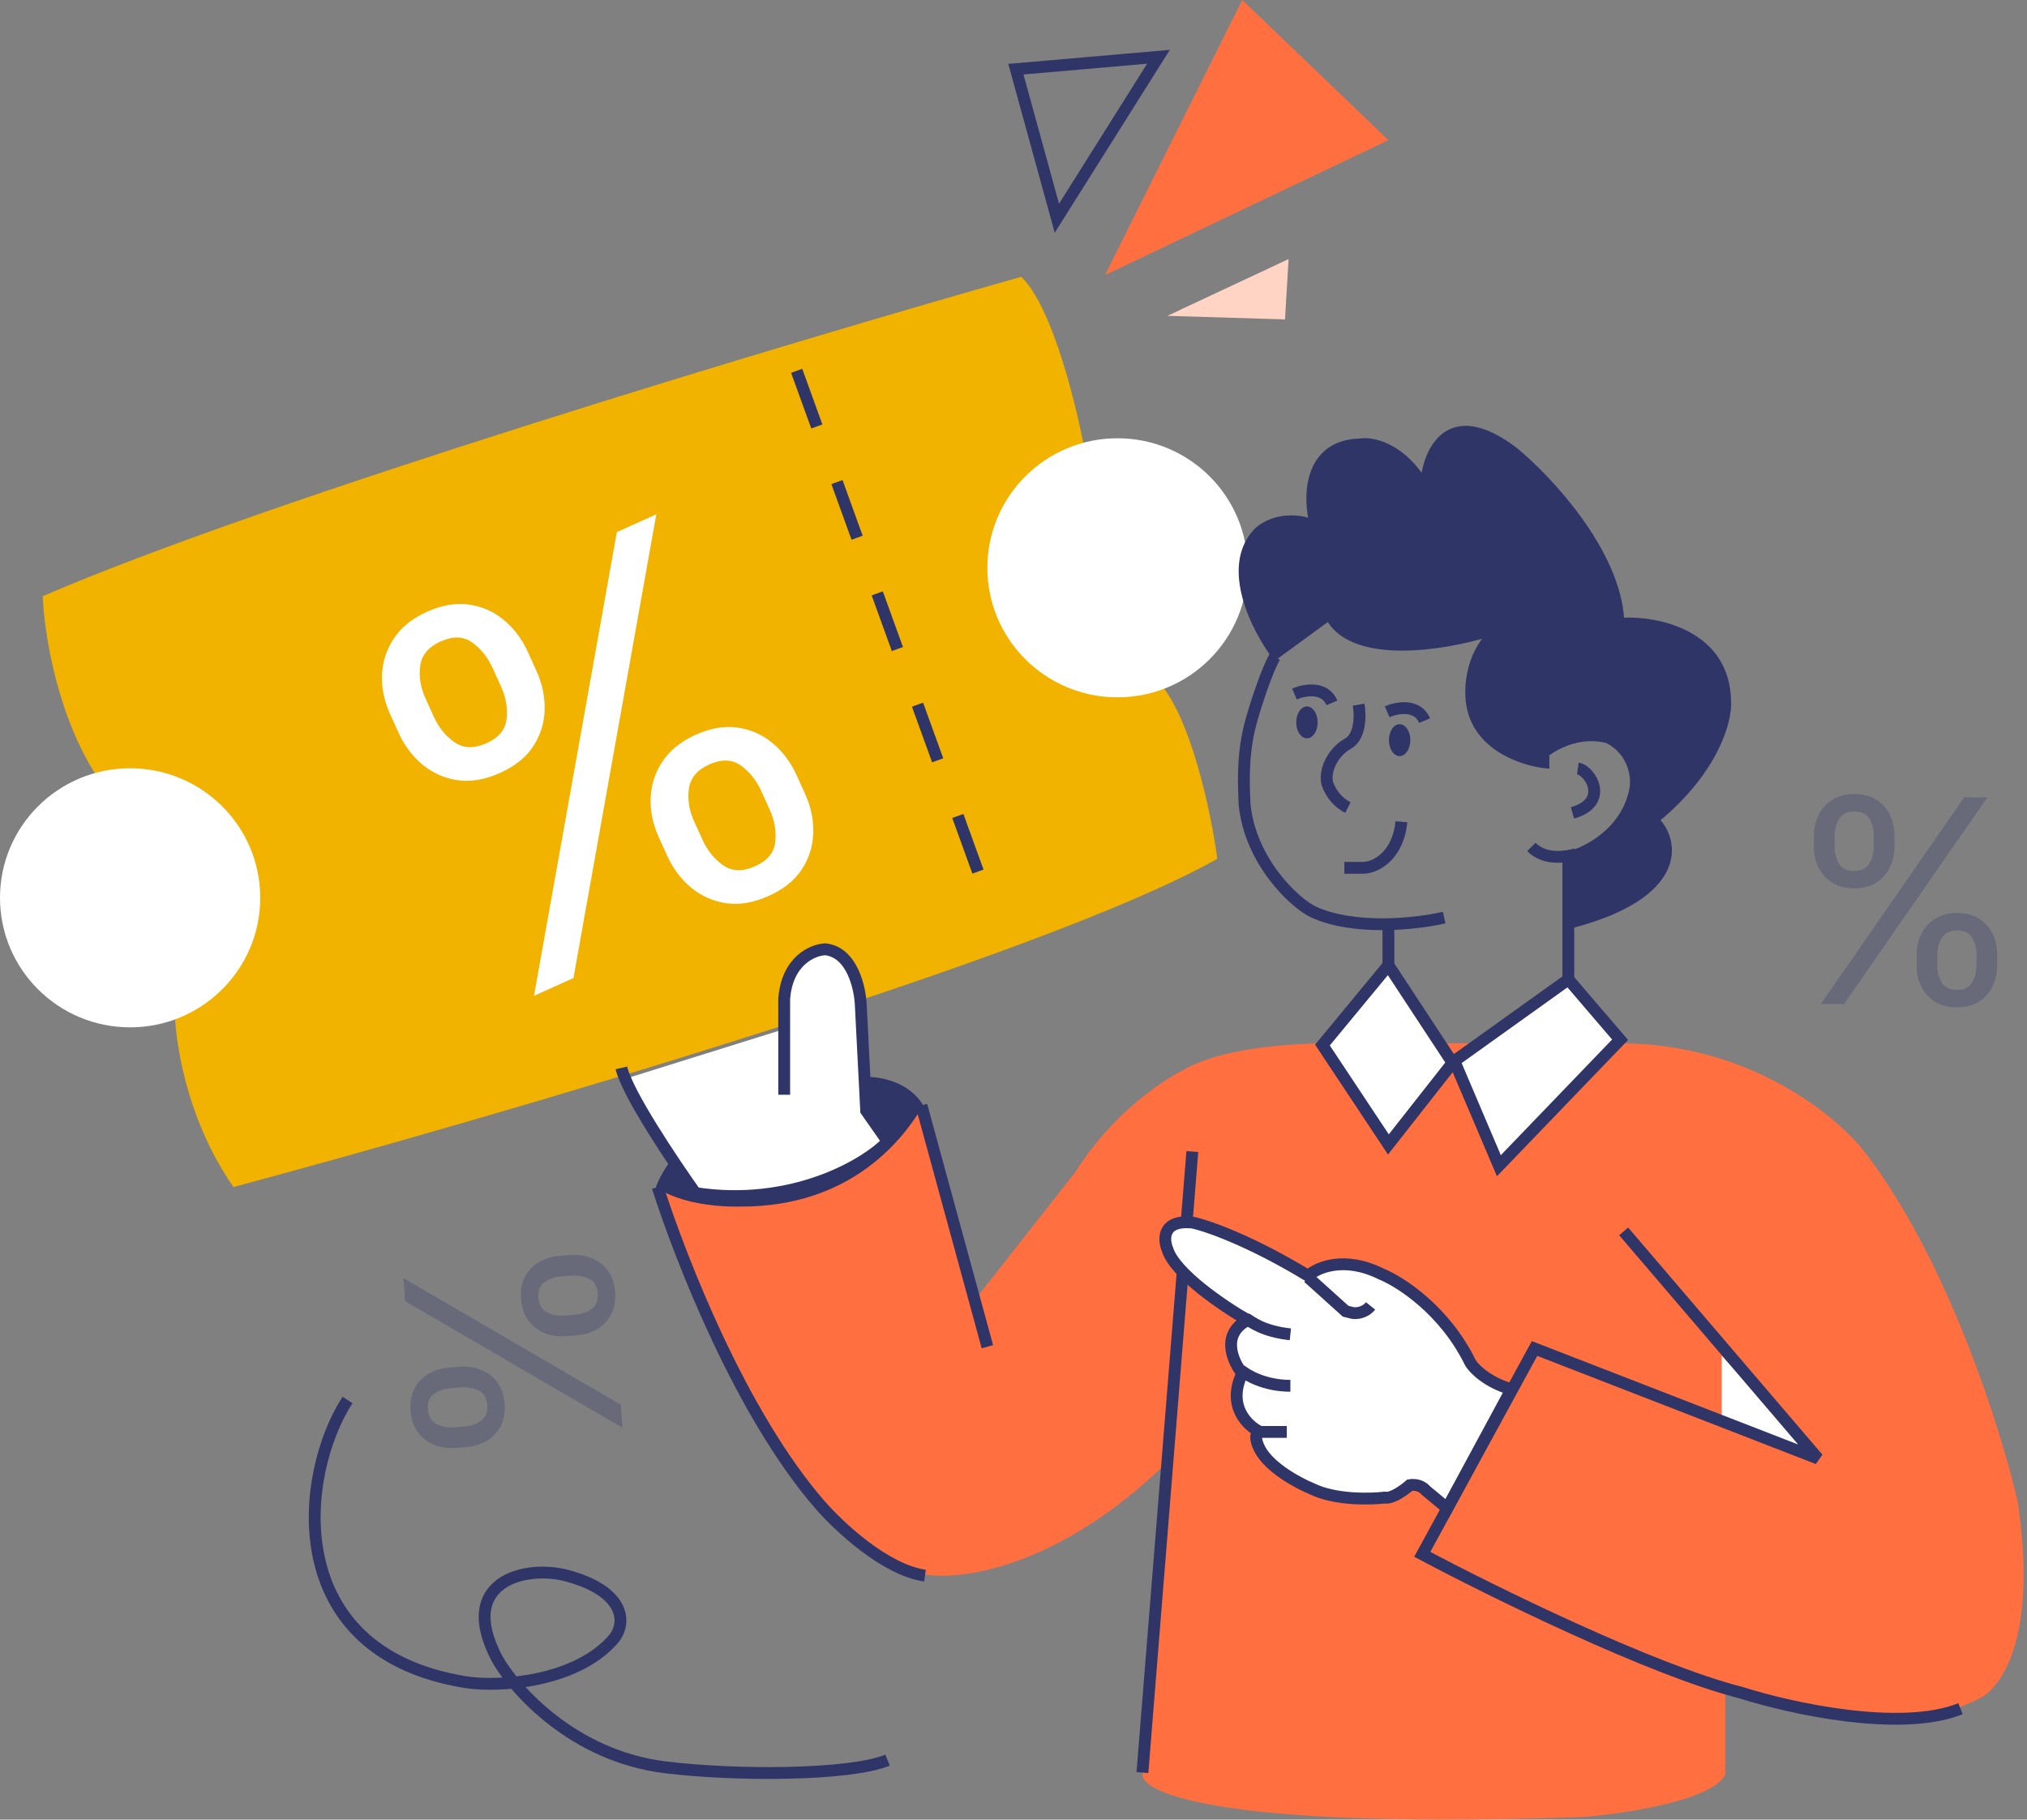 <svg width="137" height="123" viewBox="0 0 137 123" fill="none" xmlns="http://www.w3.org/2000/svg">
<rect x="0" y="0" width="137" height="123" fill="#808080" stroke="none"/>
<path d="M82.273 58.051C70.613 64.672 33.086 75.602 15.78 80.24C12.503 75.538 11.764 70.045 11.805 67.886L6.745 52.774C3.854 48.552 2.971 42.699 2.891 40.3C18.213 33.679 53.363 23.149 69.023 18.711C71.143 20.726 72.797 27.547 73.359 30.705L78.178 45.937C80.491 48.336 81.872 55.013 82.273 58.051Z" fill="#F2B200"/>
<ellipse cx="8.794" cy="60.689" rx="8.794" ry="8.756" fill="white"/>
<ellipse cx="75.528" cy="38.381" rx="8.794" ry="8.756" fill="white"/>
<path d="M53.846 25.066L67.217 62.008" stroke="#2F3567" stroke-width="0.8" stroke-dasharray="4 4"/>
<path d="M23.489 94.633C20.237 99.63 18.912 111.664 31.44 113.703C33.729 114.076 38.932 113.703 41.438 110.825C42.402 109.717 42.257 107.562 38.306 106.507C35.535 105.767 30.813 106.867 33.608 112.144C34.813 114.263 38.764 118.693 44.931 119.46C49.629 120.045 57.387 120.036 59.989 118.981" stroke="#2F3567" stroke-width="0.8"/>
<path d="M83.96 0L74.685 18.591L93.838 9.475L83.96 0Z" fill="#FF6F3F"/>
<path d="M87.092 17.512L78.9 21.35L86.851 21.59L87.092 17.512Z" fill="#FFD4C5"/>
<path d="M68.661 4.677L71.432 14.752L78.298 3.838L68.661 4.677Z" stroke="#2F3567" stroke-width="0.8"/>
<path d="M45.097 57.853L44.524 56.591C44.127 55.719 43.944 54.839 43.974 53.953C44.008 53.056 44.273 52.233 44.769 51.484C45.269 50.724 46.018 50.119 47.017 49.669C48.031 49.212 48.982 49.051 49.87 49.186C50.755 49.313 51.539 49.663 52.222 50.237C52.903 50.803 53.441 51.523 53.837 52.395L54.411 53.657C54.807 54.529 54.992 55.412 54.966 56.306C54.944 57.189 54.687 58.008 54.195 58.765C53.706 59.51 52.963 60.108 51.965 60.558C50.951 61.015 49.997 61.181 49.105 61.058C48.209 60.927 47.417 60.58 46.729 60.017C46.038 59.447 45.493 58.725 45.097 57.853ZM46.911 55.516L47.484 56.777C47.813 57.502 48.28 58.075 48.886 58.497C49.487 58.91 50.209 58.928 51.051 58.548C51.87 58.179 52.319 57.635 52.396 56.915C52.477 56.184 52.353 55.456 52.024 54.732L51.45 53.47C51.121 52.746 50.664 52.173 50.078 51.752C49.488 51.324 48.772 51.299 47.93 51.678C47.111 52.047 46.653 52.601 46.556 53.339C46.463 54.066 46.581 54.791 46.911 55.516ZM26.94 49.536L26.367 48.275C25.971 47.402 25.787 46.523 25.817 45.637C25.851 44.74 26.116 43.917 26.612 43.168C27.112 42.407 27.861 41.803 28.86 41.353C29.874 40.896 30.825 40.735 31.713 40.87C32.598 40.996 33.382 41.347 34.066 41.921C34.746 42.487 35.284 43.206 35.681 44.079L36.254 45.341C36.65 46.213 36.836 47.096 36.809 47.99C36.788 48.872 36.53 49.692 36.038 50.449C35.55 51.194 34.806 51.792 33.808 52.242C32.794 52.698 31.841 52.865 30.948 52.742C30.052 52.61 29.26 52.264 28.572 51.701C27.881 51.13 27.337 50.409 26.94 49.536ZM28.754 47.199L29.327 48.461C29.656 49.185 30.123 49.759 30.729 50.18C31.33 50.594 32.052 50.611 32.895 50.232C33.714 49.863 34.162 49.319 34.239 48.599C34.32 47.868 34.196 47.14 33.867 46.416L33.294 45.154C32.965 44.43 32.507 43.857 31.921 43.436C31.331 43.007 30.615 42.983 29.773 43.362C28.954 43.731 28.496 44.285 28.399 45.023C28.306 45.749 28.425 46.475 28.754 47.199ZM36.091 67.315L41.692 35.966L44.359 34.764L38.758 66.113L36.091 67.315Z" fill="white"/>
<path opacity="0.3" d="M38.967 90.266L38.23 90.321C37.721 90.359 37.247 90.289 36.809 90.112C36.365 89.93 36.001 89.647 35.716 89.261C35.426 88.871 35.259 88.385 35.215 87.804C35.171 87.213 35.263 86.708 35.492 86.288C35.716 85.869 36.034 85.541 36.446 85.305C36.854 85.069 37.312 84.932 37.821 84.894L38.557 84.839C39.067 84.801 39.543 84.87 39.986 85.047C40.424 85.22 40.788 85.499 41.077 85.885C41.362 86.266 41.526 86.747 41.57 87.329C41.615 87.92 41.525 88.427 41.301 88.85C41.072 89.275 40.755 89.607 40.348 89.847C39.936 90.088 39.476 90.228 38.967 90.266ZM38.125 88.93L38.862 88.875C39.285 88.844 39.657 88.715 39.978 88.49C40.295 88.265 40.434 87.907 40.398 87.416C40.361 86.939 40.17 86.615 39.824 86.445C39.472 86.27 39.085 86.198 38.662 86.23L37.926 86.285C37.503 86.316 37.133 86.44 36.816 86.656C36.494 86.872 36.351 87.225 36.388 87.716C36.424 88.193 36.618 88.524 36.97 88.708C37.318 88.888 37.703 88.962 38.125 88.93ZM31.499 97.818L30.763 97.873C30.254 97.911 29.78 97.841 29.341 97.664C28.898 97.482 28.534 97.199 28.249 96.813C27.959 96.423 27.792 95.938 27.748 95.356C27.703 94.765 27.796 94.26 28.025 93.84C28.249 93.421 28.567 93.094 28.979 92.857C29.386 92.621 29.845 92.484 30.354 92.446L31.09 92.391C31.599 92.353 32.075 92.422 32.519 92.599C32.957 92.772 33.321 93.051 33.61 93.437C33.895 93.818 34.059 94.299 34.103 94.881C34.148 95.472 34.058 95.979 33.834 96.403C33.605 96.826 33.287 97.159 32.88 97.4C32.469 97.641 32.008 97.78 31.499 97.818ZM30.658 96.482L31.394 96.427C31.817 96.396 32.189 96.267 32.511 96.042C32.827 95.817 32.967 95.459 32.93 94.969C32.894 94.491 32.703 94.167 32.356 93.996C32.005 93.822 31.618 93.75 31.195 93.782L30.459 93.837C30.036 93.868 29.666 93.992 29.348 94.208C29.026 94.424 28.884 94.777 28.921 95.268C28.957 95.745 29.151 96.076 29.503 96.26C29.85 96.44 30.235 96.514 30.658 96.482ZM42.07 96.507L27.382 87.95L27.265 86.396L41.953 94.952L42.07 96.507Z" fill="#2F3567"/>
<path opacity="0.3" d="M129.539 65.262L129.542 64.523C129.544 64.013 129.65 63.546 129.862 63.123C130.078 62.695 130.389 62.355 130.796 62.101C131.207 61.843 131.705 61.715 132.288 61.717C132.881 61.719 133.377 61.851 133.777 62.113C134.177 62.37 134.479 62.713 134.682 63.142C134.886 63.567 134.987 64.034 134.984 64.545L134.982 65.283C134.979 65.794 134.873 66.263 134.661 66.691C134.455 67.114 134.148 67.455 133.741 67.713C133.339 67.966 132.846 68.092 132.263 68.09C131.67 68.088 131.171 67.958 130.767 67.701C130.362 67.439 130.056 67.096 129.848 66.672C129.64 66.242 129.537 65.772 129.539 65.262ZM130.937 64.529L130.934 65.267C130.932 65.691 131.031 66.072 131.23 66.41C131.429 66.744 131.775 66.912 132.267 66.914C132.746 66.916 133.084 66.751 133.281 66.419C133.483 66.082 133.585 65.702 133.587 65.278L133.59 64.539C133.591 64.115 133.497 63.737 133.307 63.403C133.117 63.065 132.776 62.895 132.283 62.893C131.805 62.891 131.46 63.059 131.249 63.395C131.042 63.727 130.938 64.105 130.937 64.529ZM122.596 57.22L122.599 56.482C122.601 55.971 122.708 55.505 122.919 55.081C123.135 54.654 123.447 54.313 123.853 54.059C124.265 53.801 124.762 53.673 125.346 53.676C125.938 53.678 126.435 53.81 126.835 54.071C127.235 54.328 127.537 54.671 127.74 55.1C127.943 55.525 128.044 55.993 128.042 56.504L128.039 57.242C128.037 57.752 127.93 58.222 127.719 58.649C127.512 59.072 127.205 59.413 126.799 59.671C126.396 59.925 125.904 60.051 125.32 60.048C124.728 60.046 124.229 59.916 123.824 59.66C123.42 59.398 123.113 59.055 122.905 58.63C122.697 58.201 122.594 57.731 122.596 57.22ZM123.994 56.487L123.991 57.226C123.99 57.65 124.088 58.031 124.288 58.369C124.487 58.703 124.833 58.87 125.325 58.872C125.803 58.874 126.141 58.709 126.339 58.377C126.541 58.041 126.643 57.66 126.644 57.236L126.647 56.498C126.649 56.074 126.555 55.695 126.365 55.362C126.174 55.024 125.833 54.854 125.341 54.852C124.862 54.85 124.517 55.017 124.306 55.353C124.1 55.685 123.996 56.063 123.994 56.487ZM123.073 67.862L132.757 53.897L134.316 53.903L124.632 67.868L123.073 67.862Z" fill="#2F3567"/>
<path d="M81.31 71.725C83.72 70.765 87.775 70.525 89.502 70.525H109.498C118.171 70.525 124.114 75.403 126.001 77.842C131.59 85.038 135.236 96.592 136.36 101.47C137.806 110.873 135.116 114.343 133.59 114.903C128.386 117.59 120.098 115.383 116.605 113.944V119.941C115.834 121.668 109.94 122.579 107.089 122.819C82.997 123.683 77.135 121.26 77.215 119.941L79.022 98.711C71.505 106.1 64.727 106.907 62.278 106.387C53.316 103.701 46.739 87.917 44.57 80.361C47.654 82.088 52.039 81.56 53.846 81.08C58.76 79.641 61.515 76.243 62.278 74.723L66.132 87.557L72.637 79.281C75.625 74.579 79.664 72.284 81.31 71.725Z" fill="#FF6F3F"/>
<path d="M80.587 77.842L77.214 119.821" stroke="#2F3567" stroke-width="0.8"/>
<path d="M58.543 72.804C49.099 72.996 45.212 77.882 44.329 80.24C45.967 81.392 48.666 81.6 50.111 81.56C57.58 81.56 61.073 76.962 62.398 74.723C61.434 73.092 59.427 72.764 58.543 72.804Z" fill="#2F3567"/>
<path d="M66.735 91.034L62.278 74.723" stroke="#2F3567" stroke-width="0.8"/>
<path d="M44.449 80.24C46.055 85.238 50.111 95.608 55.411 101.709C56.696 103.189 59.82 106.123 62.518 106.507" stroke="#2F3567" stroke-width="0.8"/>
<path d="M42.643 72.803C43.028 74.53 46.015 79.04 47.461 81.079C53.918 81.847 58.583 78.84 60.109 77.241L58.543 74.842L58.182 67.766C58.142 66.566 57.604 64.12 55.773 63.928C54.929 63.968 53.195 64.695 53.002 67.286V69.565L42.643 72.803Z" fill="white"/>
<path d="M42 72.186C42.386 73.913 45.554 78.61 47 80.649C53.5 81.645 58.474 78.764 60 77.164L58.543 75.082L58.182 68.006C58.142 66.807 57.604 64.36 55.773 64.168C54.929 64.208 53.195 64.936 53.002 67.526V74.003" stroke="#2F3567" stroke-width="0.8"/>
<path d="M116.364 91.635V95.833L122.508 98.351L116.364 91.635Z" fill="white"/>
<path d="M96.368 100.751L97.814 101.95L102.15 93.914C100.512 93.434 99.62 92.515 99.379 92.115C97.645 88.565 94.641 86.638 93.356 86.118C90.851 84.871 89.02 85.678 88.418 86.238C84.467 83.839 81.552 82.84 80.588 82.64C78.564 82.448 78.62 83.76 78.901 84.439C79.383 86.07 82.716 88.317 84.322 89.237C82.491 90.196 83.318 92.035 83.961 92.835C82.901 95.042 84.322 96.393 85.166 96.793C84.684 96.889 84.965 97.633 85.166 97.992C85.84 99.24 87.776 100.271 88.659 100.631C90.201 101.399 92.594 101.351 93.598 101.231C94.08 101.327 94.923 100.711 95.284 100.391C95.862 100.295 96.248 100.591 96.368 100.751Z" fill="white" stroke="#2F3567" stroke-width="0.8"/>
<path d="M85.165 96.794H86.972M83.84 92.596C84.241 92.956 85.478 93.675 87.213 93.675" stroke="#2F3567" stroke-width="0.8"/>
<path d="M84.201 89.115C84.563 89.355 85.382 90.003 87.213 90.195" stroke="#2F3567" stroke-width="0.8"/>
<path d="M88.417 86.356L90.947 88.634L91.428 88.754C91.669 88.794 92.248 88.754 92.633 88.275" stroke="#2F3567" stroke-width="0.8"/>
<path d="M109.739 83.238L122.869 98.591L103.716 91.154L96.127 105.067C100.785 107.546 111.618 112.887 117.689 114.423C120.942 115.462 128.458 117.133 132.506 115.502" stroke="#2F3567" stroke-width="0.8"/>
<path d="M89.381 70.643L93.838 65.246L98.174 71.843L93.838 77.36L89.381 70.643Z" fill="white" stroke="#2F3567" stroke-width="0.8"/>
<path d="M98.295 71.722L106.004 66.205L109.498 70.283L101.306 78.799L98.295 71.722Z" fill="white" stroke="#2F3567" stroke-width="0.8"/>
<path d="M93.839 62.488V65.127" stroke="#2F3567" stroke-width="0.8"/>
<path d="M106 57.75L106 66.711" stroke="#2F3567" stroke-width="0.8"/>
<path d="M90.862 58.665H92.067C93.151 58.665 94.524 57.658 94.717 55.547" stroke="#2F3567" stroke-width="0.8"/>
<path d="M91.826 47.631C91.947 48.31 91.971 49.79 91.103 50.27C90.019 50.869 89.393 52.285 89.778 53.148C89.993 53.628 90.38 54.228 91.103 54.587" stroke="#2F3567" stroke-width="0.8"/>
<path d="M84.84 35.877C82.527 38.372 84.759 42.674 86.165 44.513L89.778 41.874C91.513 44.849 97.648 43.833 100.499 42.954C98.957 44.777 99.053 47.072 99.294 47.991C99.969 50.774 103.109 51.709 104.595 51.829V50.99C106.329 49.742 108.048 49.91 108.69 50.15C110.232 51.014 110.377 52.589 110.256 53.269C109.81 55.787 107.646 57.147 106.281 57.586V61.784V62.609C113.894 60.594 113.468 56.947 112.063 55.428C116.111 52.069 116.962 48.671 116.881 47.392C116.785 42.69 112.023 41.754 109.654 41.874C109.365 37.173 104.715 32.239 102.426 30.36C97.993 27.002 96.403 30.24 96.162 32.279C94.621 29.976 92.709 29.64 91.946 29.76C88.284 29.856 88.172 33.398 88.573 35.157C86.646 34.582 85.281 35.397 84.84 35.877Z" fill="#2F3567" stroke="#2F3567" stroke-width="0.241"/>
<path d="M97.608 62.026C95.52 62.505 91.464 62.865 88.814 61.666C87.49 61.066 84.478 58.188 84.117 54.349C84.076 53.27 83.936 51.231 84.478 49.072C84.799 47.793 85.683 45.162 86.165 44.395" stroke="#2F3567" stroke-width="0.8"/>
<path d="M87.489 46.912C88.132 46.632 89.537 46.361 90.019 47.512" stroke="#2F3567" stroke-width="0.8"/>
<ellipse cx="88.333" cy="48.831" rx="0.723" ry="1.079" fill="#2F3567"/>
<path d="M93.754 48.111C94.396 47.831 95.802 47.56 96.284 48.711" stroke="#2F3567" stroke-width="0.8"/>
<ellipse cx="94.598" cy="50.031" rx="0.723" ry="1.079" fill="#2F3567"/>
<path d="M106.5 57.75C106.018 57.87 104.5 58.248 103.5 57.252" stroke="#2F3567" stroke-width="0.8"/>
<path d="M106.642 51.949C107.485 52.069 108.81 54.228 106.28 54.948" stroke="#2F3567" stroke-width="0.8"/>
</svg>
